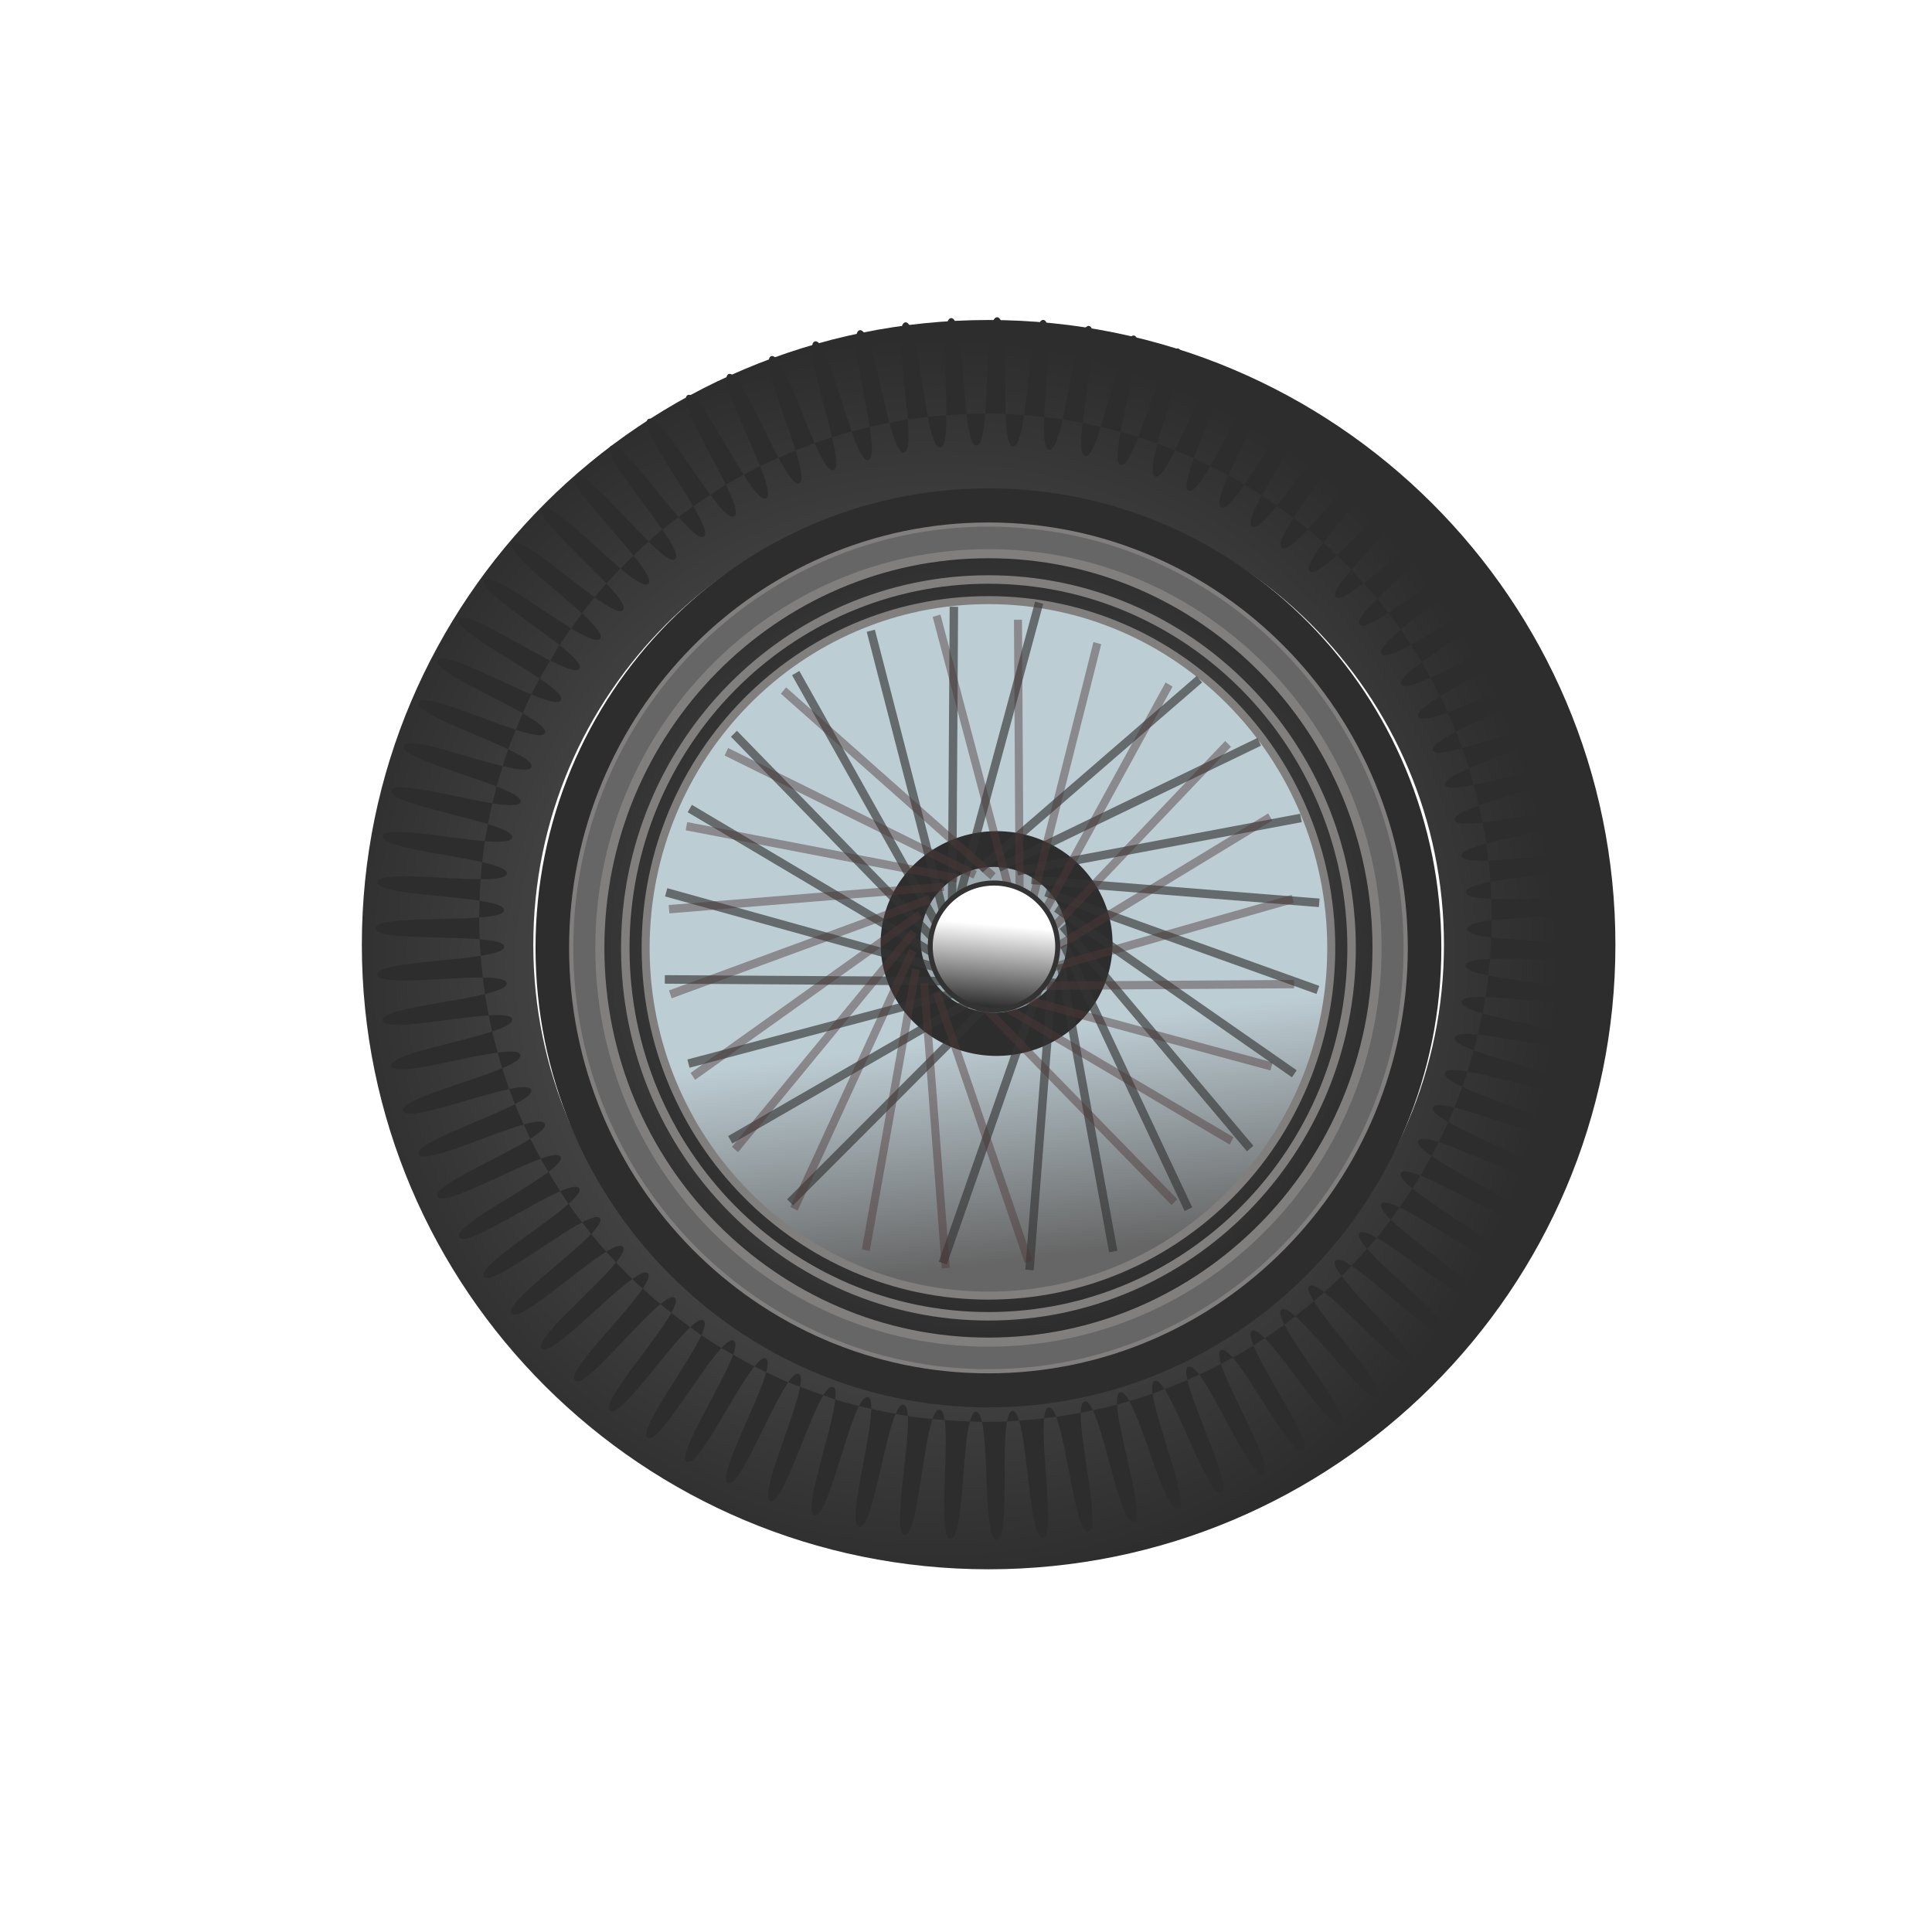 <svg:svg xmlns:dc="http://purl.org/dc/elements/1.1/" xmlns:ns1="http://sodipodi.sourceforge.net/DTD/sodipodi-0.dtd" xmlns:ns2="http://www.inkscape.org/namespaces/inkscape" xmlns:ns3="http://www.w3.org/1999/xlink" xmlns:ns5="http://creativecommons.org/ns#" xmlns:rdf="http://www.w3.org/1999/02/22-rdf-syntax-ns#" xmlns:svg="http://www.w3.org/2000/svg" height="76.8" id="svg5748" version="1.1" viewBox="-6.4 -6.4 76.8 76.8" width="76.8" ns1:docname="classic car wheel.svg" ns2:version="0.48.0 r9654">
  <svg:title id="title3064">classic car wheel</svg:title>
  <svg:defs id="defs5750">
    <svg:radialGradient cx="-61.619" cy="891.9" gradientTransform="matrix(-.931 .028 -.026 -.932 -288.39 1761.3)" gradientUnits="userSpaceOnUse" id="radialGradient4293" r="106.39" ns2:collect="always">
      <svg:stop id="stop4065" offset="0" style="stop-color:#666666" />
      <svg:stop id="stop4067" offset="1" style="stop-color:#2d2d2d" />
    </svg:radialGradient>
    <svg:radialGradient cx="-235.02" cy="914.99" gradientTransform="matrix(1.051 .184 -.245 1.399 221.75 -313.78)" gradientUnits="userSpaceOnUse" id="radialGradient4295" r="96.925" ns2:collect="always">
      <svg:stop id="stop4283" offset="0" style="stop-color:#2d2d2d" />
      <svg:stop id="stop4285" offset="1" style="stop-color:#2d2d2d" />
    </svg:radialGradient>
    <svg:linearGradient gradientUnits="userSpaceOnUse" id="linearGradient4239" x1="6.061" x2="8.081" y1="853.36" y2="829.12" ns2:collect="always">
      <svg:stop id="stop4233" offset="0" style="stop-color:#2d2d2d" />
      <svg:stop id="stop4235" offset="1" style="stop-color:#ffffff" />
    </svg:linearGradient>
    <svg:radialGradient cx="-246.48" cy="924.06" gradientTransform="matrix(-.249 .043 -.039 -.234 7.008 257.78)" gradientUnits="userSpaceOnUse" id="radialGradient5100" r="67.369" ns2:collect="always" ns3:href="#linearGradient4042" />
    <svg:linearGradient id="linearGradient4042" ns2:collect="always">
      <svg:stop id="stop4044" offset="0" style="stop-color:#666666" />
      <svg:stop id="stop4046" offset="1" style="stop-color:#2d2d2d" />
    </svg:linearGradient>
    <svg:radialGradient cx="-246.48" cy="924.06" gradientTransform="matrix(-.235 .041 -.036 -.221 8.458 245.08)" gradientUnits="userSpaceOnUse" id="radialGradient5103" r="67.369" ns2:collect="always" ns3:href="#linearGradient4042" />
    <svg:filter color-interpolation-filters="sRGB" height="1.389" id="filter4259" width="1.369" x="-.185" y="-.195" ns2:collect="always">
      <svg:feGaussianBlur id="feGaussianBlur4261" stdDeviation="3.03" ns2:collect="always" />
    </svg:filter>
    <svg:linearGradient gradientUnits="userSpaceOnUse" id="linearGradient5746" x1="87.455" x2="82.878" y1="946.09" y2="905.08" ns2:collect="always">
      <svg:stop id="stop4405" offset="0" style="stop-color:#666666" />
      <svg:stop id="stop4407" offset="1" style="stop-color:#bdcdd4" />
    </svg:linearGradient>
  </svg:defs>
  <ns1:namedview bordercolor="#666666" borderopacity="1.0" id="base" pagecolor="#ffffff" showgrid="true" ns2:current-layer="layer1" ns2:cx="32" ns2:cy="32" ns2:document-units="px" ns2:grid-bbox="true" ns2:pageopacity="0.0" ns2:pageshadow="2" ns2:window-height="712" ns2:window-maximized="1" ns2:window-width="1280" ns2:window-x="-4" ns2:window-y="-4" ns2:zoom="5.5" />
  <svg:g id="layer1" ns2:groupmode="layer" ns2:label="Layer 1">
    <svg:path d="m177.79 887.2a73.236 64.145 0 1 1 -146.47 0 73.236 64.145 0 1 1 146.47 0z" id="path4263" style="stroke-width:0;fill:url(#linearGradient5746)" transform="matrix(.197 0 0 .219 12.307 -162.93)" ns1:cx="104.55079" ns1:cy="887.20227" ns1:rx="73.236061" ns1:ry="64.144684" ns1:type="arc" />
    <svg:path d="m124.25 870.03a19.698 18.688 0 1 1 -39.396 0 19.698 18.688 0 1 1 39.396 0z" id="path4245" style="filter:url(#filter4259);stroke-width:0;fill:#2d2d2d" transform="matrix(.234 0 0 .239 8.751 -176.83)" ns1:cx="104.55079" ns1:cy="870.02966" ns1:rx="19.697975" ns1:ry="18.687822" ns1:type="arc" />
    <svg:path d="m17.173 834.67a19.193 18.688 0 1 1 -38.386 0 19.193 18.688 0 1 1 38.386 0z" id="path4241" style="stroke-width:0;fill:#9eabb0" transform="matrix(.152 0 0 .155 33.419 -98.415)" ns1:cx="-2.0203052" ns1:cy="834.67432" ns1:rx="19.192898" ns1:ry="18.687822" ns1:type="arc" />
    <svg:path d="m32.892 16.348c-8.128 0-14.717 6.689-14.717 14.935 0 8.247 6.589 14.928 14.717 14.928 8.128 0 14.717-6.681 14.717-14.928 0-8.247-6.589-14.935-14.717-14.935zm0 1.108c7.525 0 13.627 6.192 13.627 13.827 0 7.635-6.102 13.82-13.627 13.82s-13.627-6.185-13.627-13.82c0-7.635 6.102-13.827 13.627-13.827z" id="path4039" style="stroke-linejoin:round;stroke:#817e7e;stroke-linecap:round;stroke-width:.318;fill:url(#radialGradient5103)" ns2:connector-curvature="0" />
    <svg:path d="m32.892 15.462c-8.611 0-15.591 7.086-15.591 15.822 0 8.737 6.98 15.815 15.591 15.815 8.611 0 15.591-7.078 15.591-15.815 0-8.737-6.98-15.822-15.591-15.822zm0 1.174c7.972 0 14.436 6.56 14.436 14.648 0 8.088-6.464 14.641-14.436 14.641-7.972 0-14.436-6.553-14.436-14.641 0-8.088 6.464-14.648 14.436-14.648z" id="path4050" style="stroke-linejoin:round;stroke:#817e7e;stroke-linecap:round;stroke-width:.337;fill:url(#radialGradient5100)" ns2:connector-curvature="0" />
    <svg:path d="m32.892 14.354c-9.214 0-16.683 7.582-16.683 16.931 0 9.349 7.469 16.923 16.683 16.923 9.214 0 16.683-7.574 16.683-16.923 0-9.349-7.469-16.931-16.683-16.931zm0 1.256c8.53 0 15.447 7.02 15.447 15.675 0 8.655-6.917 15.667-15.447 15.667-8.53 0-15.447-7.012-15.447-15.667 0-8.655 6.917-15.675 15.447-15.675z" id="path4054" style="stroke-linejoin:round;stroke:#817e7e;stroke-linecap:round;stroke-width:.361;fill:#666666" ns2:connector-curvature="0" />
    <svg:g id="g3167" style="opacity:.639;stroke:#333333;stroke-width:1.5" transform="matrix(-.223 0 0 .226 -16.002 -132.61)">
      <svg:path d="m-214.15 715.98-14.142-51.518" id="path3169" style="stroke:#333333;stroke-width:1.5;fill:none" ns2:connector-curvature="0" />
      <svg:path d="m-211.12 780.63-17.173-48.487" id="path3171" style="stroke:#333333;stroke-width:1.5;fill:none" ns1:nodetypes="cc" ns2:connector-curvature="0" />
      <svg:path d="m-212.77 718.6-0.326-53.423" id="path3173" style="stroke:#333333;stroke-width:1.5;fill:none" ns2:connector-curvature="0" />
      <svg:path d="m-226.57 781.83-4.038-51.28" id="path3175" style="stroke:#333333;stroke-width:1.5;fill:none" ns1:nodetypes="cc" ns2:connector-curvature="0" />
      <svg:path d="m-211.8 721.08 13.511-51.687" id="path3177" style="stroke:#333333;stroke-width:1.5;fill:none" ns2:connector-curvature="0" />
      <svg:path d="m-241.5 778.58 9.372-50.578" id="path3179" style="stroke:#333333;stroke-width:1.5;fill:none" ns1:nodetypes="cc" ns2:connector-curvature="0" />
      <svg:path d="m-211.33 723.27 26.429-46.429" id="path3181" style="stroke:#333333;stroke-width:1.5;fill:none" ns2:connector-curvature="0" />
      <svg:path d="m-254.9 771.13 22.143-46.429" id="path3183" style="stroke:#333333;stroke-width:1.5;fill:none" ns1:nodetypes="cc" ns2:connector-curvature="0" />
      <svg:path d="m-211.43 725.52 37.545-38.006" id="path3185" style="stroke:#333333;stroke-width:1.5;fill:none" ns2:connector-curvature="0" />
      <svg:path d="m-265.91 760.47 33.405-39.116" id="path3187" style="stroke:#333333;stroke-width:1.5;fill:none" ns1:nodetypes="cc" ns2:connector-curvature="0" />
      <svg:path d="m-212.12 727.66 46.102-26.994" id="path3189" style="stroke:#333333;stroke-width:1.5;fill:none" ns2:connector-curvature="0" />
      <svg:path d="m-273.78 747.32 42.391-29.137" id="path3191" style="stroke:#333333;stroke-width:1.5;fill:none" ns1:nodetypes="cc" ns2:connector-curvature="0" />
      <svg:path d="m-213.33 729.54 51.52-14.14" id="path3193" style="stroke:#333333;stroke-width:1.5;fill:none" ns2:connector-curvature="0" />
      <svg:path d="m-277.98 732.57 48.487-17.173" id="path3195" style="stroke:#333333;stroke-width:1.5;fill:none" ns1:nodetypes="cc" ns2:connector-curvature="0" />
      <svg:path d="m-214.99 731.05 53.423-0.326" id="path3197" style="stroke:#333333;stroke-width:1.5;fill:none" ns2:connector-curvature="0" />
      <svg:path d="m-278.22 717.25 51.28-4.038" id="path3199" style="stroke:#333333;stroke-width:1.5;fill:none" ns1:nodetypes="cc" ns2:connector-curvature="0" />
      <svg:path d="m-217.47 732.02 51.687 13.511" id="path3201" style="stroke:#333333;stroke-width:1.5;fill:none" ns2:connector-curvature="0" />
      <svg:path d="m-274.97 702.32 50.578 9.372" id="path3203" style="stroke:#333333;stroke-width:1.5;fill:none" ns1:nodetypes="cc" ns2:connector-curvature="0" />
      <svg:path d="m-219.66 732.5 46.429 26.429" id="path3205" style="stroke:#333333;stroke-width:1.5;fill:none" ns2:connector-curvature="0" />
      <svg:path d="m-267.52 688.93 46.429 22.143" id="path3207" style="stroke:#333333;stroke-width:1.5;fill:none" ns1:nodetypes="cc" ns2:connector-curvature="0" />
      <svg:path d="m-221.91 732.39 38.006 37.545" id="path3209" style="stroke:#333333;stroke-width:1.5;fill:none" ns2:connector-curvature="0" />
      <svg:path d="m-256.86 677.92 39.116 33.405" id="path3211" style="stroke:#333333;stroke-width:1.5;fill:none" ns1:nodetypes="cc" ns2:connector-curvature="0" />
    </svg:g>
    <svg:g id="g3051" style="opacity:.454;stroke:#4d3636;stroke-width:1.499" transform="matrix(.213 0 0 .221 79.456 -128.77)">
      <svg:path d="m-214.15 715.98-14.142-51.518" id="path3007" style="stroke:#4d3636;stroke-width:1.499;fill:none" ns2:connector-curvature="0" />
      <svg:path d="m-211.12 780.63-17.173-48.487" id="path3009" style="stroke:#4d3636;stroke-width:1.499;fill:none" ns1:nodetypes="cc" ns2:connector-curvature="0" />
      <svg:path d="m-212.77 718.6-0.326-53.423" id="path3011" style="stroke:#4d3636;stroke-width:1.499;fill:none" ns2:connector-curvature="0" />
      <svg:path d="m-226.57 781.83-4.038-51.28" id="path3013" style="stroke:#4d3636;stroke-width:1.499;fill:none" ns1:nodetypes="cc" ns2:connector-curvature="0" />
      <svg:path d="m-211.8 721.08 13.511-51.687" id="path3015" style="stroke:#4d3636;stroke-width:1.499;fill:none" ns2:connector-curvature="0" />
      <svg:path d="m-241.5 778.58 9.372-50.578" id="path3017" style="stroke:#4d3636;stroke-width:1.499;fill:none" ns1:nodetypes="cc" ns2:connector-curvature="0" />
      <svg:path d="m-211.33 723.27 26.429-46.429" id="path3019" style="stroke:#4d3636;stroke-width:1.499;fill:none" ns2:connector-curvature="0" />
      <svg:path d="m-254.9 771.13 22.143-46.429" id="path3021" style="stroke:#4d3636;stroke-width:1.499;fill:none" ns1:nodetypes="cc" ns2:connector-curvature="0" />
      <svg:path d="m-211.43 725.52 37.545-38.006" id="path3023" style="stroke:#4d3636;stroke-width:1.499;fill:none" ns2:connector-curvature="0" />
      <svg:path d="m-265.91 760.47 33.405-39.116" id="path3025" style="stroke:#4d3636;stroke-width:1.499;fill:none" ns1:nodetypes="cc" ns2:connector-curvature="0" />
      <svg:path d="m-212.12 727.66 46.102-26.994" id="path3027" style="stroke:#4d3636;stroke-width:1.499;fill:none" ns2:connector-curvature="0" />
      <svg:path d="m-273.78 747.32 42.391-29.137" id="path3029" style="stroke:#4d3636;stroke-width:1.499;fill:none" ns1:nodetypes="cc" ns2:connector-curvature="0" />
      <svg:path d="m-213.33 729.54 51.52-14.14" id="path3031" style="stroke:#4d3636;stroke-width:1.499;fill:none" ns2:connector-curvature="0" />
      <svg:path d="m-277.98 732.57 48.487-17.173" id="path3033" style="stroke:#4d3636;stroke-width:1.499;fill:none" ns1:nodetypes="cc" ns2:connector-curvature="0" />
      <svg:path d="m-214.99 731.05 53.423-0.326" id="path3035" style="stroke:#4d3636;stroke-width:1.499;fill:none" ns2:connector-curvature="0" />
      <svg:path d="m-278.22 717.25 51.28-4.038" id="path3037" style="stroke:#4d3636;stroke-width:1.499;fill:none" ns1:nodetypes="cc" ns2:connector-curvature="0" />
      <svg:path d="m-217.47 732.02 51.687 13.511" id="path3039" style="stroke:#4d3636;stroke-width:1.499;fill:none" ns2:connector-curvature="0" />
      <svg:path d="m-274.97 702.32 50.578 9.372" id="path3041" style="stroke:#4d3636;stroke-width:1.499;fill:none" ns1:nodetypes="cc" ns2:connector-curvature="0" />
      <svg:path d="m-219.66 732.5 46.429 26.429" id="path3043" style="stroke:#4d3636;stroke-width:1.499;fill:none" ns2:connector-curvature="0" />
      <svg:path d="m-267.52 688.93 46.429 22.143" id="path3045" style="stroke:#4d3636;stroke-width:1.499;fill:none" ns1:nodetypes="cc" ns2:connector-curvature="0" />
      <svg:path d="m-221.91 732.39 38.006 37.545" id="path3047" style="stroke:#4d3636;stroke-width:1.499;fill:none" ns2:connector-curvature="0" />
      <svg:path d="m-256.86 677.92 39.116 33.405" id="path3049" style="stroke:#4d3636;stroke-width:1.499;fill:none" ns1:nodetypes="cc" ns2:connector-curvature="0" />
    </svg:g>
    <svg:path d="m17.173 834.67a19.193 18.688 0 1 1 -38.386 0 19.193 18.688 0 1 1 38.386 0z" id="path4229" style="stroke-linejoin:round;stroke:#333333;stroke-linecap:round;stroke-width:1.5;fill:url(#linearGradient4239)" transform="matrix(.132 0 0 .135 33.379 -81.455)" ns1:cx="-2.0203052" ns1:cy="834.67432" ns1:rx="19.192898" ns1:ry="18.687822" ns1:type="arc" />
    <svg:g id="g4289" style="stroke-width:0" transform="matrix(.25 0 0 .252 94.391 -201.97)">
      <svg:path d="m-245.98 826.55c-55.038 0-99.649 44.13-99.649 98.548s44.611 98.519 99.649 98.519 99.677-44.102 99.677-98.519c0-54.418-44.639-98.548-99.677-98.548zm0 26.945c39.99 0 72.414 32.064 72.414 71.603s-32.424 71.575-72.414 71.575-72.387-32.035-72.387-71.575c0-39.539 32.397-71.603 72.387-71.603z" id="path4058" style="stroke-width:0;fill:url(#radialGradient4293)" ns2:connector-curvature="0" />
      <svg:path d="m-244.61 826.11c-1.672-0.032-1.449 9.184-1.899 15.193h0.034c1.082 0 2.15 0.029 3.221 0.071-0.215-6.021 0.316-15.231-1.356-15.263zm1.356 15.263c0.103 2.889 0.352 5.042 1.153 5.088 0.801 0.046 1.329-2.054 1.763-4.911-0.966-0.072-1.941-0.139-2.916-0.177zm2.916 0.177c1.08 0.081 2.154 0.196 3.221 0.318 0.243-6.02 1.53-15.176-0.136-15.334-1.665-0.158-2.18 9.059-3.086 15.016zm3.221 0.318c-0.116 2.885-0.015 5.053 0.78 5.159 0.796 0.106 1.486-1.985 2.136-4.805-0.971-0.147-1.934-0.241-2.916-0.353zm2.916 0.353c1.07 0.162 2.131 0.362 3.187 0.565 0.7-5.985 2.665-15.016 1.017-15.299-1.647-0.283-2.85 8.861-4.205 14.733zm3.187 0.565c-0.336 2.871-0.378 5.064 0.407 5.229 0.782 0.165 1.616-1.849 2.475-4.593-0.956-0.22-1.914-0.45-2.882-0.636zm2.882 0.636c1.056 0.243 2.114 0.493 3.153 0.777 1.151-5.915 3.794-14.786 2.17-15.193-1.625-0.407-3.523 8.664-5.324 14.416zm3.153 0.777c-0.55 2.825-0.768 5.006 0 5.229 0.768 0.223 1.747-1.738 2.814-4.417-0.926-0.289-1.874-0.556-2.814-0.813zm2.814 0.813c1.03 0.322 2.04 0.663 3.052 1.025 1.597-5.811 4.911-14.453 3.323-14.981-1.588-0.527-4.143 8.355-6.375 13.956zm3.052 1.025c-0.763 2.775-1.121 4.913-0.373 5.194 0.747 0.28 1.889-1.553 3.153-4.134-0.92-0.367-1.844-0.726-2.78-1.06zm2.78 1.06c1.007 0.402 1.998 0.831 2.984 1.272 2.031-5.675 5.988-14.087 4.442-14.733-1.545-0.646-4.773 8.046-7.426 13.462zm2.984 1.272c-0.966 2.697-1.536 4.753-0.814 5.088 0.722 0.334 2.008-1.386 3.459-3.851-0.872-0.428-1.756-0.839-2.645-1.237zm2.645 1.237c0.962 0.472 1.943 0.94 2.882 1.449 2.457-5.506 7.053-13.584 5.561-14.345-1.494-0.762-5.384 7.698-8.443 12.896zm2.882 1.449c-1.168 2.618-1.848 4.664-1.153 5.053 0.694 0.388 2.062-1.256 3.696-3.604-0.843-0.497-1.681-0.981-2.543-1.449zm2.543 1.449c0.934 0.551 1.837 1.145 2.747 1.731 2.862-5.307 8.115-13.082 6.68-13.956-1.432-0.872-5.981 7.272-9.426 12.225zm2.747 1.731c-1.346 2.495-2.185 4.44-1.526 4.876 0.657 0.435 2.147-1.064 3.933-3.251-0.793-0.553-1.593-1.1-2.407-1.625zm2.407 1.625c0.893 0.623 1.779 1.251 2.645 1.908 3.254-5.077 9.098-12.445 7.731-13.426-1.367-0.981-6.559 6.845-10.376 11.518zm2.645 1.908c-1.523 2.376-2.487 4.252-1.865 4.734 0.62 0.482 2.231-0.896 4.171-2.933-0.756-0.619-1.527-1.21-2.306-1.802zm2.306 1.802c0.828 0.678 1.641 1.375 2.441 2.085 3.626-4.819 10.074-11.741 8.782-12.826-1.29-1.083-7.061 6.371-11.223 10.741zm2.441 2.085c-1.683 2.237-2.75 4.032-2.17 4.558 0.578 0.524 2.234-0.713 4.306-2.579-0.699-0.666-1.414-1.338-2.136-1.979zm2.136 1.979c0.785 0.749 1.552 1.517 2.306 2.297 3.974-4.535 10.976-11.007 9.765-12.19-1.208-1.18-7.586 5.854-12.071 9.893zm2.306 2.297c-1.821 2.079-3.009 3.748-2.475 4.311 0.534 0.563 2.252-0.502 4.442-2.191-0.647-0.72-1.294-1.424-1.967-2.12zm1.967 2.12c0.729 0.81 1.474 1.598 2.17 2.438 4.307-4.223 11.764-10.177 10.647-11.448-1.117-1.271-8.037 5.325-12.817 9.01zm2.17 2.438c-1.974 1.936-3.304 3.497-2.814 4.098 0.487 0.598 2.283-0.333 4.577-1.837-0.581-0.754-1.156-1.529-1.763-2.261zm1.763 2.261c0.668 0.867 1.301 1.755 1.933 2.65 4.604-3.892 12.585-9.312 11.562-10.67-1.02-1.355-8.448 4.711-13.495 8.02zm1.933 2.65c-2.074 1.753-3.455 3.187-3.018 3.816 0.436 0.627 2.277-0.145 4.645-1.449-0.525-0.804-1.074-1.584-1.628-2.367zm1.628 2.367c0.594 0.909 1.172 1.822 1.729 2.756 4.881-3.537 13.329-8.351 12.41-9.787-0.918-1.434-8.855 4.122-14.139 7.031zm1.729 2.756c-2.178 1.579-3.641 2.878-3.255 3.533 0.381 0.648 2.273-0.004 4.679-1.095-0.455-0.828-0.941-1.628-1.424-2.438zm1.424 2.438c0.529 0.963 1.037 1.946 1.526 2.933 5.127-3.164 13.967-7.362 13.156-8.868-0.812-1.509-9.193 3.449-14.682 5.936zm1.526 2.933c-2.257 1.393-3.824 2.574-3.493 3.251 0.326 0.666 2.245 0.176 4.679-0.707-0.386-0.853-0.772-1.707-1.187-2.544zm1.187 2.544c0.457 1.011 0.873 2.042 1.288 3.074 5.325-2.783 14.604-6.333 13.902-7.914-0.699-1.575-9.532 2.789-15.191 4.84zm1.288 3.074c-2.259 1.181-3.9 2.251-3.628 2.933 0.272 0.683 2.181 0.332 4.645-0.353-0.315-0.871-0.673-1.723-1.017-2.579zm1.017 2.579c0.379 1.049 0.75 2.111 1.085 3.18 5.514-2.378 15.093-5.256 14.512-6.89-0.579-1.628-9.803 2.099-15.597 3.71zm1.085 3.18c-2.321 1.001-4.016 1.919-3.798 2.615 0.216 0.69 2.097 0.478 4.544 0-0.241-0.873-0.476-1.754-0.746-2.615zm0.746 2.615c0.296 1.072 0.563 2.161 0.814 3.251 5.658-1.968 15.581-4.11 15.123-5.795-0.457-1.679-10.047 1.392-15.937 2.544zm0.814 3.251c-2.322 0.808-3.993 1.599-3.832 2.297 0.161 0.694 1.989 0.668 4.408 0.389-0.175-0.903-0.371-1.793-0.576-2.685zm0.576 2.685c0.215 1.109 0.443 2.197 0.61 3.321 5.782-1.543 15.928-2.979 15.597-4.699-0.33-1.719-10.26 0.69-16.208 1.378zm0.61 3.321c-2.345 0.626-4.041 1.241-3.933 1.943 0.106 0.694 1.891 0.831 4.272 0.742-0.102-0.896-0.207-1.799-0.339-2.685zm0.339 2.685c0.127 1.113 0.225 2.23 0.305 3.357 5.856-1.121 16.239-1.743 16.038-3.498-0.2-1.749-10.374-0.082-16.343 0.141zm0.305 3.357c-2.306 0.441-3.952 0.967-3.899 1.661 0.052 0.686 1.727 0.929 4.035 1.025-0.034-0.9-0.072-1.793-0.136-2.685zm0.136 2.685c0.036 0.985 0.068 1.974 0.068 2.968 0 0.142 0.001 0.282 0 0.424 5.9-0.695 16.444-0.519 16.377-2.297-0.067-1.772-10.499-0.849-16.445-1.095zm0.068 3.392c-2.264 0.267-3.899 0.66-3.899 1.343-0 0.676 1.601 1.074 3.832 1.343 0.035-0.891 0.063-1.787 0.068-2.685zm-0.068 2.685c-0.044 1.139-0.111 2.266-0.203 3.392 5.911-0.268 16.58 0.695 16.649-1.095 0.069-1.784-10.559-1.587-16.445-2.297zm-0.203 3.392c-2.21 0.1-3.814 0.357-3.865 1.025-0.051 0.662 1.456 1.159 3.594 1.59 0.1-0.868 0.199-1.738 0.271-2.615zm-0.271 2.615c-0.131 1.133-0.262 2.274-0.441 3.392 5.894 0.16 16.612 1.967 16.818 0.177 0.206-1.786-10.59-2.404-16.377-3.568zm-0.441 3.392c-2.158-0.059-3.697 0.09-3.798 0.742-0.099 0.644 1.289 1.257 3.323 1.837 0.166-0.855 0.337-1.714 0.475-2.579zm-0.475 2.579c-0.219 1.127-0.479 2.247-0.746 3.357 5.825 0.566 16.575 3.272 16.92 1.484 0.343-1.778-10.524-3.23-16.174-4.84zm-0.746 3.357c-2.052-0.199-3.517-0.165-3.662 0.459-0.144 0.619 1.115 1.302 3.018 2.014 0.225-0.819 0.445-1.644 0.644-2.473zm-0.644 2.473c-0.31 1.127-0.625 2.25-0.983 3.357 5.738 0.974 16.403 4.525 16.886 2.756 0.482-1.762-10.437-4.068-15.903-6.112zm-0.983 3.357c-1.968-0.334-3.372-0.388-3.56 0.212-0.188 0.597 0.954 1.354 2.747 2.191 0.288-0.799 0.551-1.592 0.814-2.403zm-0.814 2.403c-0.397 1.101-0.845 2.173-1.288 3.251 5.609 1.359 16.196 5.807 16.818 4.063 0.618-1.73-10.267-4.857-15.53-7.314zm-1.288 3.251c-1.854-0.449-3.163-0.568-3.391 0-0.226 0.563 0.775 1.365 2.407 2.297 0.341-0.759 0.666-1.526 0.983-2.297zm-0.983 2.297c-0.48 1.069-0.966 2.137-1.492 3.18 5.462 1.741 15.823 7.074 16.581 5.37 0.755-1.696-10.094-5.699-15.089-8.55zm-1.492 3.18c-1.756-0.56-3.025-0.75-3.289-0.212-0.261 0.531 0.647 1.385 2.136 2.403 0.393-0.723 0.782-1.455 1.153-2.191zm-1.153 2.191c-0.566 1.041-1.152 2.061-1.763 3.074 5.275 2.09 15.348 8.335 16.242 6.678 0.889-1.648-9.771-6.533-14.478-9.752zm-1.763 3.074c-1.63-0.646-2.79-0.89-3.086-0.389-0.29 0.492 0.484 1.367 1.797 2.438 0.436-0.675 0.873-1.361 1.288-2.049zm-1.288 2.049c-0.65 1.006-1.341 1.993-2.034 2.968 5.05 2.398 14.839 9.554 15.869 7.95 1.023-1.595-9.473-7.363-13.834-10.918zm-2.034 2.968c-1.481-0.703-2.562-1.024-2.882-0.565-0.317 0.456 0.325 1.387 1.492 2.509 0.482-0.636 0.927-1.292 1.39-1.943zm-1.39 1.943c-0.734 0.968-1.461 1.929-2.238 2.862 4.832 2.732 14.171 10.681 15.326 9.151 1.151-1.525-9.075-8.153-13.088-12.013zm-2.238 2.862c-1.385-0.783-2.399-1.168-2.747-0.742-0.34 0.417 0.207 1.321 1.221 2.473 0.507-0.575 1.036-1.142 1.526-1.731zm-1.526 1.731c-0.806 0.914-1.629 1.809-2.475 2.685 4.569 2.996 13.4 11.842 14.682 10.388 1.275-1.447-8.576-8.945-12.207-13.073zm-2.475 2.685c-1.245-0.817-2.213-1.196-2.577-0.813-0.362 0.381 0.105 1.257 0.983 2.438 0.545-0.533 1.064-1.077 1.594-1.625zm-1.594 1.625c-0.892 0.872-1.815 1.714-2.747 2.544 4.302 3.261 12.605 12.883 14.004 11.518 1.391-1.356-8.011-9.696-11.257-14.062zm-2.747 2.544c-1.131-0.858-1.992-1.299-2.373-0.954-0.374 0.338-0.007 1.2 0.712 2.367 0.556-0.469 1.119-0.93 1.661-1.413zm-1.661 1.413c-0.961 0.811-1.95 1.601-2.95 2.367 4.01 3.473 11.642 13.917 13.156 12.649 1.506-1.262-7.402-10.468-10.206-15.016zm-2.95 2.367c-1.004-0.87-1.813-1.328-2.204-1.025-0.392 0.304-0.132 1.18 0.475 2.367 0.59-0.427 1.152-0.9 1.729-1.343zm-1.729 1.343c-1.018 0.737-2.066 1.429-3.119 2.12 3.724 3.718 10.628 14.829 12.241 13.674 1.605-1.15-6.709-11.071-9.121-15.793zm-3.119 2.12c-0.912-0.911-1.629-1.399-2.034-1.131-0.402 0.266-0.242 1.124 0.237 2.297 0.611-0.377 1.198-0.773 1.797-1.166zm-1.797 1.166c-1.081 0.668-2.174 1.29-3.289 1.908 3.42 3.922 9.484 15.7 11.189 14.663 1.7-1.033-5.921-11.729-7.901-16.571zm-3.289 1.908c-0.814-0.933-1.484-1.397-1.899-1.166-0.409 0.228-0.328 1.002 0.034 2.155 0.624-0.325 1.25-0.649 1.865-0.989zm-1.865 0.989c-1.132 0.59-2.295 1.159-3.459 1.696 3.105 4.098 8.348 16.457 10.138 15.546 1.785-0.908-5.134-12.317-6.68-17.242zm-3.459 1.696c-0.717-0.946-1.342-1.431-1.763-1.237-0.416 0.192-0.391 0.951-0.136 2.085 0.638-0.275 1.269-0.557 1.899-0.848zm-1.899 0.848c-1.194 0.514-2.405 0.991-3.628 1.449 2.783 4.229 7.118 17.102 8.986 16.323 1.859-0.775-4.236-12.791-5.357-17.772zm-3.628 1.449c-0.618-0.939-1.139-1.464-1.56-1.307-0.419 0.157-0.493 0.909-0.339 2.014 0.639-0.221 1.267-0.47 1.899-0.707zm-1.899 0.707c-1.218 0.421-2.452 0.802-3.696 1.166 2.456 4.372 5.802 17.633 7.731 16.995 1.923-0.637-3.34-13.162-4.035-18.161zm-3.696 1.166c-0.533-0.949-1.034-1.501-1.458-1.378-0.421 0.122-0.568 0.871-0.509 1.943 0.659-0.175 1.314-0.374 1.967-0.565zm-1.967 0.565c-1.261 0.335-2.547 0.609-3.832 0.883 2.127 4.461 4.492 18.09 6.476 17.595 1.975-0.492-2.369-13.495-2.645-18.479zm-3.832 0.883c-0.446-0.935-0.869-1.501-1.288-1.413-0.418 0.087-0.614 0.776-0.644 1.802 0.647-0.122 1.292-0.252 1.933-0.389zm-1.933 0.389c-1.291 0.243-2.587 0.454-3.899 0.636 1.788 4.577 3.099 18.435 5.12 18.09 2.018-0.344-1.364-13.802-1.221-18.726zm-3.899 0.636c-0.37-0.947-0.766-1.504-1.187-1.449-0.418 0.055-0.636 0.697-0.746 1.696 0.651-0.074 1.286-0.158 1.933-0.247zm-1.933 0.247c-1.312 0.149-2.637 0.267-3.967 0.353 1.444 4.667 1.718 18.636 3.764 18.444 2.044-0.192-0.331-13.932 0.203-18.797zm-3.967 0.353c-0.295-0.953-0.632-1.543-1.051-1.519-0.421 0.024-0.696 0.674-0.882 1.661 0.646-0.027 1.291-0.1 1.933-0.141zm-1.933 0.141c-1.138 0.048-2.275 0.07-3.425 0.07h-0.543c1.08 4.776 0.287 18.658 2.34 18.62 2.053-0.039 0.725-13.881 1.627-18.691zm-3.967 0.07c-0.222-0.981-0.528-1.617-0.949-1.625-0.419-0.01-0.724 0.593-0.983 1.555 0.645 0.02 1.284 0.066 1.933 0.07zm-1.933-0.07c-1.34-0.039-2.678-0.108-4.001-0.212 0.715 4.84-1.135 18.644 0.915 18.761 2.052 0.117 1.815-13.835 3.086-18.549zm-4.001-0.212c-0.147-0.992-0.395-1.621-0.814-1.661-0.418-0.04-0.787 0.541-1.119 1.484 0.639 0.065 1.29 0.126 1.933 0.177zm-1.933-0.177c-1.317-0.135-2.635-0.262-3.933-0.459 0.31 4.945-2.533 18.457-0.509 18.726 2.036 0.271 2.818-13.655 4.442-18.267zm-3.933-0.459c-0.065-1.045-0.253-1.729-0.678-1.802-0.422-0.073-0.844 0.5-1.255 1.449 0.65 0.115 1.278 0.254 1.933 0.353zm-1.933-0.353c-1.304-0.231-2.585-0.485-3.865-0.777-0.072 4.962-3.93 18.199-1.933 18.62 2.002 0.422 3.837-13.31 5.798-17.843zm-3.865-0.777c0.015-1.053-0.123-1.767-0.543-1.873-0.427-0.107-0.928 0.449-1.424 1.413 0.649 0.165 1.311 0.31 1.967 0.459zm-1.967-0.459c-1.262-0.321-2.527-0.646-3.764-1.025-0.509 5.021-5.268 17.736-3.323 18.302 1.952 0.568 4.793-12.824 7.087-17.277zm-3.764-1.025c0.113-1.11 0.052-1.837-0.373-1.979-0.422-0.14-0.95 0.365-1.526 1.307 0.637 0.213 1.255 0.474 1.899 0.671zm-1.899-0.671c-1.247-0.416-2.477-0.868-3.696-1.343-0.891 4.969-6.609 17.309-4.713 18.019 1.899 0.712 5.784-12.378 8.409-16.677zm-3.696-1.343c0.197-1.099 0.21-1.841-0.203-2.014-0.428-0.179-1.014 0.336-1.695 1.307 0.621 0.26 1.27 0.462 1.899 0.707zm-1.899-0.707c-1.184-0.495-2.338-1.041-3.493-1.59-1.338 4.956-7.892 16.645-6.069 17.489 1.823 0.844 6.61-11.69 9.562-15.899zm-3.493-1.59c0.309-1.144 0.345-1.945-0.068-2.155-0.416-0.212-1.037 0.307-1.797 1.237 0.615 0.312 1.241 0.622 1.865 0.919zm-1.865-0.919c-1.147-0.582-2.276-1.203-3.391-1.837-1.755 4.877-9.103 15.914-7.358 16.889 1.75 0.978 7.483-11.057 10.749-15.051zm-3.391-1.837c0.415-1.153 0.505-1.98 0.102-2.226-0.411-0.25-1.103 0.243-1.967 1.166 0.614 0.371 1.24 0.705 1.865 1.06zm-1.865-1.06c-1.082-0.654-2.14-1.311-3.187-2.014-2.212 4.792-10.195 15.089-8.545 16.182 1.659 1.099 8.155-10.347 11.732-14.168zm-3.187-2.014c0.549-1.189 0.738-2.046 0.339-2.332-0.399-0.286-1.141 0.166-2.102 1.06 0.59 0.419 1.161 0.868 1.763 1.272zm-1.763-1.272c-1.024-0.728-2.031-1.488-3.018-2.261-2.594 4.625-11.29 14.229-9.732 15.44 1.563 1.214 8.875-9.579 12.749-13.179zm-3.018-2.261c0.652-1.163 0.922-2.048 0.543-2.367-0.385-0.323-1.208 0.129-2.272 0.989 0.566 0.469 1.15 0.924 1.729 1.378zm-1.729-1.378c-0.956-0.792-1.897-1.603-2.814-2.438-3.026 4.457-12.232 13.209-10.783 14.521 1.457 1.32 9.438-8.723 13.597-12.084zm-2.814-2.438c0.795-1.171 1.181-2.079 0.814-2.438-0.373-0.364-1.288 0.082-2.475 0.919 0.541 0.52 1.106 1.014 1.661 1.519zm-1.661-1.519c-0.885-0.852-1.732-1.724-2.577-2.615-3.436 4.245-13.134 12.162-11.8 13.568 1.34 1.413 9.937-7.827 14.377-10.953zm-2.577-2.615c0.939-1.161 1.435-2.075 1.085-2.473-0.354-0.403-1.339-0.015-2.645 0.777 0.513 0.573 1.031 1.138 1.56 1.696zm-1.56-1.696c-0.818-0.913-1.632-1.841-2.407-2.791-3.835 3.996-13.859 11.055-12.647 12.543 1.219 1.497 10.355-6.9 15.055-9.752zm-2.407-2.791c1.096-1.142 1.72-2.035 1.39-2.473-0.331-0.44-1.393-0.098-2.814 0.636 0.474 0.616 0.933 1.236 1.424 1.837zm-1.424-1.837c-0.734-0.955-1.479-1.909-2.17-2.897-4.215 3.711-14.545 9.889-13.461 11.448 1.093 1.572 10.692-6 15.631-8.55zm-2.17-2.897c1.262-1.111 2.002-1.995 1.695-2.473-0.307-0.479-1.47-0.211-3.018 0.459 0.439 0.671 0.863 1.357 1.322 2.014zm-1.322-2.014c-0.651-0.994-1.258-2.015-1.865-3.039-4.521 3.385-15.165 8.689-14.207 10.317 0.961 1.635 10.909-5.043 16.072-7.278zm-1.865-3.039c1.38-1.033 2.206-1.895 1.933-2.403-0.278-0.517-1.475-0.277-3.153 0.318 0.391 0.708 0.809 1.39 1.221 2.085zm-1.221-2.085c-0.571-1.035-1.136-2.082-1.661-3.144-4.865 3.033-15.603 7.443-14.784 9.116 0.826 1.685 11.079-4.069 16.445-5.971zm-1.661-3.144c1.571-0.98 2.516-1.817 2.272-2.367-0.245-0.552-1.527-0.394-3.323 0.106 0.345 0.756 0.683 1.518 1.051 2.261zm-1.051-2.261c-0.484-1.061-0.953-2.13-1.39-3.215-5.134 2.652-16.011 6.198-15.326 7.914 0.69 1.728 11.181-3.159 16.716-4.699zm-1.39-3.215c1.711-0.884 2.783-1.681 2.577-2.261-0.208-0.586-1.573-0.5-3.493-0.106 0.291 0.797 0.599 1.582 0.916 2.367zm-0.916-2.367c-0.399-1.091-0.767-2.173-1.119-3.286-5.376 2.246-16.28 4.967-15.733 6.713 0.551 1.757 11.17-2.261 16.852-3.427zm-1.119-3.286c1.859-0.777 3.048-1.509 2.882-2.12-0.167-0.613-1.583-0.619-3.594-0.353 0.231 0.826 0.455 1.658 0.712 2.473zm-0.712-2.473c-0.308-1.098-0.621-2.204-0.882-3.321-5.57 1.823-16.448 3.671-16.038 5.441 0.413 1.78 11.134-1.355 16.92-2.12zm-0.882-3.321c1.98-0.648 3.309-1.309 3.187-1.943-0.123-0.639-1.623-0.729-3.73-0.601 0.169 0.852 0.346 1.702 0.543 2.544zm-0.543-2.544c-0.221-1.111-0.437-2.23-0.61-3.357-5.726 1.383-16.548 2.386-16.276 4.169 0.274 1.79 11.022-0.454 16.886-0.813zm-0.61-3.357c2.09-0.505 3.533-1.077 3.459-1.731-0.075-0.659-1.622-0.86-3.798-0.883 0.104 0.871 0.206 1.752 0.339 2.615zm-0.339-2.615c-0.136-1.136-0.252-2.277-0.339-3.427-5.842 0.933-16.547 1.181-16.411 2.968 0.136 1.794 10.848 0.396 16.75 0.459zm-0.339-3.427c2.184-0.349 3.755-0.779 3.73-1.449-0.025-0.676-1.661-0.981-3.899-1.166 0.037 0.878 0.104 1.744 0.17 2.615zm-0.17-2.615c-0.048-1.124-0.068-2.256-0.068-3.392 0-0.012-0-0.024 0-0.035-5.922 0.472-16.478-0.083-16.479 1.696-0.001 1.786 10.638 1.244 16.547 1.731zm-0.068-3.427c2.273-0.181 3.941-0.484 3.967-1.166 0.026-0.685-1.63-1.129-3.899-1.484-0.03 0.88-0.067 1.763-0.068 2.65zm0.068-2.65c0.038-1.138 0.083-2.267 0.17-3.392-5.962 0.006-16.276-1.303-16.411 0.459-0.136 1.771 10.367 2.015 16.242 2.933zm0.17-3.392c2.344-0.002 4.091-0.193 4.171-0.883 0.08-0.699-1.606-1.267-3.933-1.802-0.099 0.891-0.169 1.786-0.237 2.685zm0.237-2.685c0.123-1.11 0.272-2.225 0.441-3.321-5.965-0.464-16.009-2.511-16.276-0.777-0.267 1.738 10.013 2.76 15.835 4.098zm0.441-3.321c2.409 0.187 4.206 0.13 4.34-0.565 0.135-0.699-1.536-1.402-3.865-2.12-0.171 0.898-0.335 1.777-0.475 2.685zm0.475-2.685c0.211-1.106 0.456-2.196 0.712-3.286-5.924-0.928-15.677-3.677-16.072-1.979-0.397 1.704 9.64 3.501 15.36 5.264zm0.712-3.286c2.439 0.382 4.287 0.481 4.476-0.212 0.19-0.696-1.484-1.534-3.798-2.438-0.239 0.876-0.469 1.762-0.678 2.65zm0.678-2.65c0.294-1.079 0.611-2.155 0.949-3.215-5.844-1.385-15.246-4.836-15.767-3.18-0.523 1.661 9.232 4.214 14.818 6.395zm0.949-3.215c2.448 0.58 4.333 0.826 4.577 0.141 0.246-0.69-1.399-1.696-3.696-2.791-0.313 0.873-0.599 1.764-0.882 2.65zm0.882-2.65c0.373-1.04 0.806-2.054 1.221-3.074-5.726-1.832-14.785-5.916-15.428-4.311-0.643 1.607 8.785 4.797 14.207 7.384zm1.221-3.074c2.431 0.778 4.313 1.165 4.611 0.495 0.304-0.683-1.248-1.812-3.526-3.109-0.386 0.859-0.729 1.74-1.085 2.615zm1.085-2.615c0.448-0.997 0.902-1.993 1.39-2.968-5.576-2.279-14.162-6.947-14.919-5.406-0.757 1.541 8.297 5.395 13.529 8.374zm1.39-2.968c2.429 0.992 4.324 1.577 4.679 0.919 0.36-0.667-1.135-1.937-3.357-3.427-0.452 0.827-0.9 1.664-1.322 2.509zm1.322-2.509c0.526-0.963 1.097-1.888 1.661-2.827-5.388-2.696-13.574-7.978-14.445-6.501-0.867 1.471 7.778 5.97 12.783 9.328zm1.661-2.827c2.358 1.18 4.24 1.904 4.645 1.272 0.414-0.644-1.016-2.034-3.153-3.71-0.523 0.802-0.998 1.617-1.492 2.438zm1.492-2.438c0.588-0.902 1.207-1.773 1.831-2.65-5.167-3.115-12.829-8.991-13.8-7.596-0.972 1.395 7.224 6.526 11.969 10.246zm1.831-2.65c2.328 1.404 4.15 2.237 4.611 1.625 0.464-0.615-0.857-2.145-2.882-3.993-0.593 0.772-1.164 1.573-1.729 2.367zm1.729-2.367c0.655-0.852 1.312-1.719 2.001-2.544-4.913-3.507-12.053-9.826-13.122-8.515-1.072 1.314 6.666 6.994 11.122 11.059zm2.001-2.544c2.252 1.607 4.031 2.631 4.544 2.049 0.513-0.582-0.748-2.194-2.645-4.205-0.641 0.714-1.284 1.418-1.899 2.155zm1.899-2.155c0.728-0.812 1.477-1.586 2.238-2.367-4.633-3.867-11.278-10.696-12.444-9.469-1.166 1.226 6.067 7.45 10.206 11.836zm2.238-2.367c2.123 1.772 3.853 2.944 4.408 2.403 0.558-0.545-0.585-2.288-2.34-4.452-0.702 0.671-1.391 1.354-2.068 2.049zm2.068-2.049c0.78-0.745 1.564-1.512 2.373-2.226-4.321-4.214-10.381-11.446-11.63-10.317-1.253 1.132 5.458 7.859 9.257 12.543zm2.373-2.226c2.014 1.964 3.637 3.295 4.238 2.791 0.604-0.505-0.424-2.345-2.034-4.664-0.746 0.611-1.481 1.235-2.204 1.873zm2.204-1.873c0.839-0.688 1.71-1.324 2.577-1.979-3.989-4.527-9.485-12.197-10.816-11.165-1.33 1.031 4.799 8.19 8.239 13.144zm2.577-1.979c1.858 2.11 3.397 3.531 4.035 3.074 0.64-0.459-0.266-2.337-1.695-4.77-0.79 0.553-1.571 1.116-2.34 1.696zm2.34-1.696c0.889-0.622 1.798-1.215 2.713-1.802-3.631-4.817-8.497-12.87-9.901-11.942-1.404 0.928 4.135 8.546 7.188 13.744zm2.713-1.802c1.7 2.255 3.124 3.801 3.798 3.392 0.678-0.412-0.066-2.422-1.322-4.982-0.846 0.5-1.65 1.061-2.475 1.59zm2.475-1.59c0.93-0.55 1.86-1.077 2.814-1.59-3.249-5.083-7.453-13.359-8.918-12.543-1.466 0.817 3.447 8.72 6.103 14.133zm2.814-1.59c1.541 2.41 2.885 4.106 3.594 3.745 0.71-0.361 0.082-2.427-0.983-5.088-0.874 0.43-1.756 0.883-2.611 1.343zm2.611-1.343c0.958-0.471 1.937-0.908 2.916-1.343-2.851-5.315-6.415-13.881-7.934-13.179-1.521 0.703 2.778 8.925 5.018 14.521zm2.916-1.343c1.359 2.534 2.586 4.335 3.323 4.028 0.735-0.306 0.282-2.429-0.576-5.159-0.922 0.369-1.842 0.729-2.747 1.131zm2.747-1.131c0.999-0.4 1.999-0.805 3.018-1.166-2.438-5.515-5.349-14.294-6.917-13.709-1.571 0.587 2.092 9.126 3.899 14.875zm3.018-1.166c1.165 2.635 2.225 4.527 2.984 4.275 0.759-0.251 0.45-2.392-0.203-5.194-0.937 0.294-1.859 0.592-2.78 0.919zm2.78-0.919c1.018-0.319 2.051-0.639 3.086-0.919-2.011-5.683-4.225-14.669-5.832-14.203-1.608 0.466 1.378 9.254 2.747 15.122zm3.086-0.919c0.962 2.717 1.902 4.716 2.679 4.522 0.778-0.194 0.645-2.374 0.203-5.229-0.964 0.223-1.932 0.45-2.882 0.707zm2.882-0.707c1.046-0.242 2.092-0.47 3.153-0.671-1.571-5.819-3.111-14.935-4.747-14.592-1.637 0.343 0.672 9.309 1.594 15.263zm3.153-0.671c0.755 2.794 1.515 4.834 2.306 4.699 0.793-0.135 0.837-2.333 0.61-5.229-0.988 0.15-1.94 0.345-2.916 0.53zm2.916-0.53c1.052-0.16 2.122-0.27 3.187-0.389-1.125-5.92-1.937-15.129-3.594-14.91-1.655 0.219-0.062 9.291 0.407 15.299zm3.187-0.389c0.54 2.841 1.168 4.915 1.967 4.84 0.795-0.075 0.986-2.215 0.983-5.088-0.984 0.074-1.976 0.138-2.95 0.247zm2.95-0.247c1.067-0.081 2.143-0.173 3.221-0.212-0.672-5.988-0.806-15.216-2.475-15.122-1.673 0.094-0.751 9.31-0.746 15.334zm3.221-0.212c0.322 2.873 0.758 4.997 1.56 4.982s1.175-2.17 1.39-5.053c-0.991 0-1.968 0.035-2.95 0.071z" id="path4275" style="stroke-width:0;fill:url(#radialGradient4295)" ns2:connector-curvature="0" />
    </svg:g>
    <svg:path d="m32.892 13.013c-9.944 0-18.004 8.182-18.004 18.271s8.061 18.262 18.004 18.262c9.944 0 18.004-8.174 18.004-18.262 0-10.089-8.061-18.271-18.004-18.271zm0 1.356c9.206 0 16.67 7.575 16.67 16.916 0 9.34-7.465 16.907-16.67 16.907-9.206 0-16.67-7.567-16.67-16.907 0-9.34 7.465-16.916 16.67-16.916z" id="path4297" style="stroke-width:0;fill:#2d2d2d" ns2:connector-curvature="0" />
    <svg:rect height="64" id="rect6473" ry=".068" style="opacity:0;stroke-width:0" width="64" x="0" y="0" />
  </svg:g>
</svg:svg>